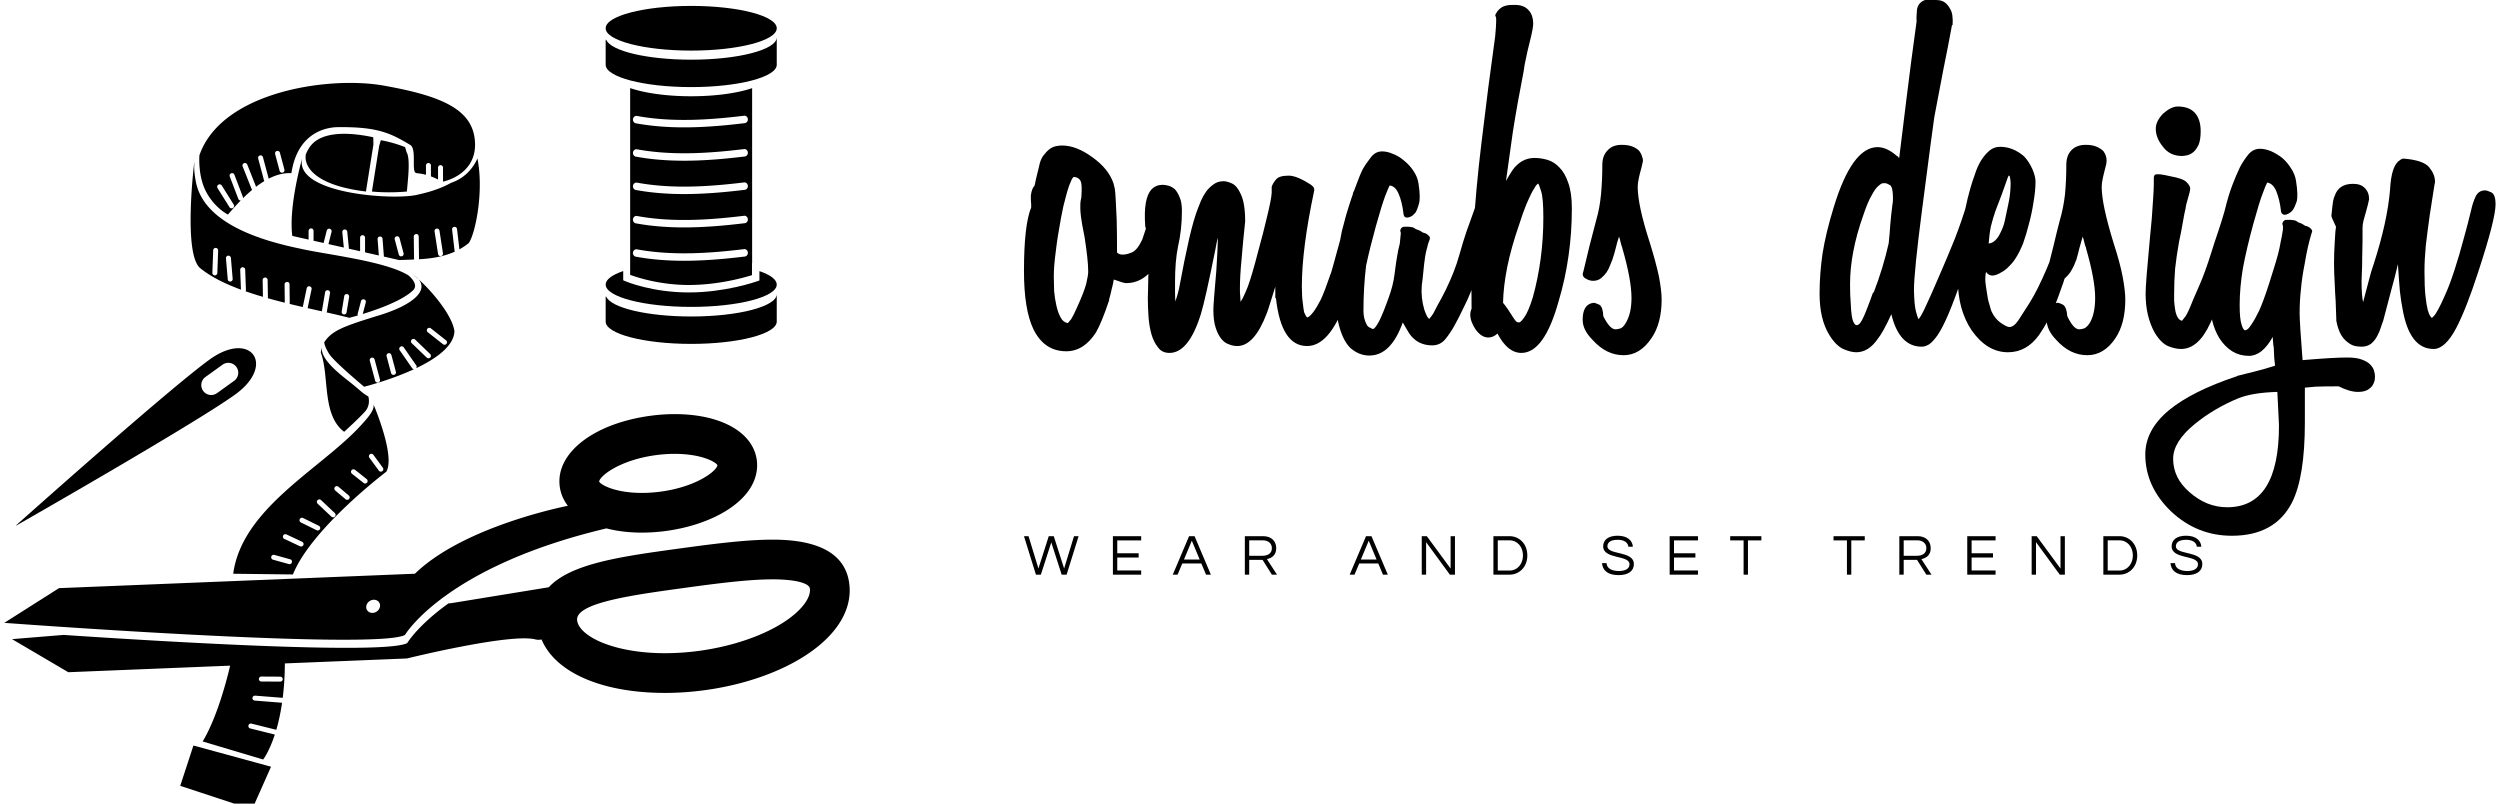 <svg data-v-423bf9ae="" xmlns="http://www.w3.org/2000/svg" viewBox="0 0 280 90" class="iconLeftSlogan"><!----><!----><!----><g data-v-423bf9ae="" id="c927019b-0ae8-4a2b-aa67-99a101ae0099" fill="black" transform="matrix(3.67,0,0,3.67,114.685,0.771)"><path d="M4.28 5.53L4.28 5.53L4.28 5.53Q4.62 5.53 4.62 5.87L4.62 5.87L4.62 5.87Q4.62 6.23 4.52 6.64L4.52 6.64L4.52 6.64Q4.42 7.06 4.21 7.52L4.21 7.52L4.21 7.52Q3.81 8.43 3.12 8.43L3.12 8.43L3.12 8.43Q3.08 8.43 3.01 8.41L3.01 8.41L3.01 8.41Q2.94 8.39 2.74 8.32L2.74 8.32L2.74 8.32Q2.72 8.46 2.68 8.60L2.68 8.60L2.68 8.60Q2.65 8.75 2.60 8.92L2.60 8.92L2.60 8.95L2.60 8.95Q2.48 9.31 2.38 9.55L2.38 9.55L2.38 9.55Q2.28 9.79 2.20 9.93L2.20 9.93L2.20 9.93Q1.83 10.51 1.29 10.51L1.29 10.51L1.29 10.51Q0.62 10.51 0.29 9.84L0.29 9.84L0.29 9.84Q0 9.24 0 8.06L0 8.06L0 8.06Q0 6.66 0.22 6.12L0.22 6.12L0.22 6.03L0.22 6.03Q0.21 5.95 0.21 5.89L0.21 5.89L0.21 5.89Q0.21 5.82 0.21 5.77L0.21 5.77L0.21 5.75L0.21 5.75Q0.24 5.54 0.32 5.46L0.32 5.46L0.32 5.46Q0.34 5.40 0.36 5.28L0.36 5.28L0.36 5.28Q0.39 5.15 0.46 4.87L0.46 4.87L0.46 4.87Q0.50 4.66 0.59 4.54L0.59 4.54L0.59 4.54Q0.69 4.41 0.78 4.34L0.78 4.34L0.78 4.34Q0.88 4.27 0.98 4.25L0.98 4.25L0.98 4.25Q1.08 4.23 1.16 4.23L1.16 4.23L1.16 4.23Q1.60 4.23 2.09 4.59L2.09 4.59L2.09 4.59Q2.58 4.94 2.73 5.38L2.73 5.38L2.73 5.38Q2.74 5.43 2.77 5.54L2.77 5.54L2.77 5.54Q2.79 5.66 2.80 5.89L2.80 5.89L2.80 5.89Q2.81 6.12 2.83 6.51L2.83 6.51L2.83 6.51Q2.84 6.90 2.84 7.50L2.84 7.50L2.84 7.50Q2.91 7.56 3.01 7.56L3.01 7.56L3.01 7.56Q3.14 7.56 3.30 7.49L3.30 7.49L3.30 7.49Q3.46 7.42 3.61 7.10L3.61 7.10L3.61 7.10Q3.64 7.01 3.72 6.77L3.72 6.77L3.72 6.77Q3.79 6.52 3.92 5.95L3.92 5.95L3.92 5.95Q4.00 5.53 4.28 5.53ZM1.62 9.17L1.62 9.17L1.62 9.17Q1.83 8.71 1.90 8.45L1.90 8.45L1.90 8.45Q1.96 8.19 1.96 8.08L1.96 8.08L1.96 8.08Q1.96 7.88 1.93 7.62L1.93 7.62L1.93 7.62Q1.90 7.35 1.85 7.03L1.85 7.03L1.85 7.03Q1.76 6.58 1.74 6.41L1.74 6.41L1.74 6.41Q1.72 6.24 1.72 6.17L1.72 6.17L1.72 6.17Q1.72 6.10 1.72 6.02L1.72 6.02L1.72 6.02Q1.72 5.94 1.75 5.82L1.75 5.82L1.75 5.82Q1.76 5.71 1.76 5.63L1.76 5.63L1.76 5.63Q1.76 5.56 1.76 5.52L1.76 5.52L1.76 5.52Q1.76 5.32 1.69 5.26L1.69 5.26L1.69 5.26Q1.62 5.19 1.51 5.19L1.51 5.19L1.51 5.19Q1.50 5.21 1.46 5.26L1.46 5.26L1.46 5.26Q1.43 5.32 1.38 5.45L1.38 5.45L1.38 5.45Q1.33 5.59 1.27 5.82L1.27 5.82L1.27 5.82Q1.20 6.06 1.13 6.44L1.13 6.44L1.13 6.44Q1.02 7.03 0.97 7.47L0.97 7.47L0.97 7.47Q0.91 7.91 0.91 8.23L0.91 8.23L0.91 8.23Q0.91 8.43 0.92 8.67L0.92 8.67L0.92 8.67Q0.94 8.90 0.99 9.12L0.99 9.12L0.99 9.12Q1.04 9.34 1.12 9.48L1.12 9.48L1.12 9.48Q1.20 9.63 1.34 9.65L1.34 9.65L1.34 9.65Q1.37 9.62 1.44 9.53L1.44 9.53L1.44 9.53Q1.50 9.44 1.62 9.17ZM10.39 5.43L10.39 5.43L10.39 5.43Q10.50 5.43 10.60 5.52L10.60 5.52L10.60 5.52Q10.70 5.60 10.70 5.81L10.70 5.81L10.70 5.81Q10.70 5.85 10.69 5.94L10.69 5.94L10.69 5.94Q10.68 6.02 10.65 6.17L10.65 6.17L10.65 6.17Q10.63 6.33 10.57 6.57L10.57 6.57L10.57 6.57Q10.51 6.80 10.42 7.15L10.42 7.15L10.42 7.15Q10.26 7.67 10.11 8.15L10.11 8.15L10.11 8.15Q9.95 8.62 9.79 9.06L9.79 9.06L9.79 9.06Q9.31 10.35 8.64 10.35L8.64 10.35L8.64 10.35Q7.85 10.35 7.69 8.89L7.69 8.89L7.69 8.89Q7.67 8.89 7.67 8.88L7.67 8.88L7.67 8.54L7.67 8.54Q7.57 8.85 7.51 9.05L7.51 9.05L7.51 9.05Q7.45 9.25 7.41 9.35L7.41 9.35L7.41 9.35Q7.03 10.35 6.51 10.35L6.51 10.35L6.51 10.35Q6.38 10.35 6.26 10.30L6.26 10.30L6.26 10.30Q6.13 10.26 6.03 10.14L6.03 10.14L6.03 10.14Q5.92 10.01 5.85 9.79L5.85 9.79L5.85 9.79Q5.78 9.58 5.78 9.24L5.78 9.24L5.78 9.24Q5.78 9.06 5.87 8.05L5.87 8.05L5.87 8.05Q5.89 7.77 5.90 7.52L5.90 7.52L5.90 7.52Q5.91 7.27 5.92 7.04L5.92 7.04L5.92 7.04Q5.88 7.17 5.84 7.41L5.84 7.41L5.84 7.41Q5.53 8.95 5.40 9.37L5.40 9.37L5.40 9.37Q5.03 10.56 4.44 10.56L4.44 10.56L4.44 10.56Q4.21 10.56 4.09 10.39L4.09 10.39L4.09 10.39Q3.96 10.23 3.89 9.99L3.89 9.99L3.89 9.99Q3.82 9.74 3.80 9.45L3.80 9.45L3.80 9.45Q3.78 9.16 3.78 8.88L3.78 8.88L3.78 8.88Q3.78 8.72 3.79 8.48L3.79 8.48L3.79 8.48Q3.79 8.23 3.81 7.88L3.81 7.88L3.81 7.88Q3.82 7.59 3.82 7.38L3.82 7.38L3.82 7.38Q3.82 7.18 3.82 7.04L3.82 7.04L3.71 6.73L3.71 6.73Q3.70 6.72 3.70 6.68L3.70 6.68L3.70 6.68Q3.64 5.85 3.89 5.57L3.89 5.57L3.89 5.57Q4.03 5.43 4.23 5.43L4.23 5.43L4.23 5.43Q4.31 5.43 4.42 5.46L4.42 5.46L4.42 5.46Q4.52 5.49 4.61 5.57L4.61 5.57L4.61 5.57Q4.69 5.66 4.75 5.81L4.75 5.81L4.75 5.81Q4.82 5.96 4.82 6.22L4.82 6.22L4.82 6.22Q4.82 6.80 4.70 7.32L4.70 7.32L4.70 7.32Q4.61 7.76 4.61 8.40L4.61 8.40L4.61 8.40Q4.61 8.55 4.61 8.70L4.61 8.70L4.61 8.70Q4.61 8.85 4.62 8.99L4.62 8.99L4.62 8.99Q4.65 8.89 4.68 8.80L4.68 8.80L4.68 8.80Q4.70 8.71 4.73 8.61L4.73 8.61L4.73 8.61Q4.90 7.69 5.04 7.08L5.04 7.08L5.04 7.08Q5.18 6.47 5.32 6.12L5.32 6.12L5.32 6.12Q5.35 6.05 5.40 5.92L5.40 5.92L5.40 5.92Q5.46 5.78 5.55 5.65L5.55 5.65L5.55 5.65Q5.64 5.52 5.78 5.42L5.78 5.42L5.78 5.42Q5.91 5.32 6.09 5.32L6.09 5.32L6.09 5.32Q6.20 5.32 6.35 5.39L6.35 5.39L6.35 5.39Q6.50 5.46 6.61 5.70L6.61 5.70L6.61 5.70Q6.75 5.98 6.75 6.54L6.75 6.54L6.75 6.55L6.75 6.55Q6.68 7.20 6.64 7.71L6.64 7.71L6.64 7.71Q6.59 8.22 6.59 8.60L6.59 8.60L6.59 8.60Q6.59 8.75 6.60 8.84L6.60 8.84L6.60 8.84Q6.61 8.93 6.61 9.00L6.61 9.00L6.61 9.00Q6.69 8.89 6.83 8.54L6.83 8.54L6.83 8.54Q6.96 8.19 7.15 7.45L7.15 7.45L7.15 7.45Q7.31 6.87 7.39 6.52L7.39 6.52L7.39 6.52Q7.48 6.16 7.52 5.95L7.52 5.95L7.52 5.95Q7.56 5.74 7.56 5.66L7.56 5.66L7.56 5.66Q7.56 5.59 7.56 5.56L7.56 5.56L7.56 5.49L7.56 5.49Q7.59 5.39 7.69 5.27L7.69 5.27L7.69 5.27Q7.78 5.15 8.08 5.15L8.08 5.15L8.08 5.15Q8.33 5.15 8.76 5.43L8.76 5.43L8.76 5.43Q8.89 5.52 8.85 5.64L8.85 5.64L8.85 5.64Q8.48 7.39 8.48 8.53L8.48 8.53L8.48 8.53Q8.48 8.85 8.51 9.04L8.51 9.04L8.51 9.04Q8.53 9.23 8.55 9.32L8.55 9.32L8.55 9.32Q8.60 9.44 8.64 9.48L8.64 9.48L8.64 9.48Q8.65 9.48 8.70 9.45L8.70 9.45L8.70 9.45Q8.75 9.42 8.84 9.30L8.84 9.30L8.84 9.30Q8.93 9.18 9.06 8.93L9.06 8.93L9.06 8.93Q9.18 8.67 9.34 8.20L9.34 8.20L9.34 8.19L9.34 8.19Q9.35 8.18 9.38 8.09L9.38 8.09L9.38 8.09Q9.41 7.99 9.47 7.77L9.47 7.77L9.47 7.77Q9.53 7.55 9.64 7.15L9.64 7.15L9.64 7.15Q9.74 6.76 9.91 6.15L9.91 6.15L9.91 6.15Q9.94 6.08 9.96 5.99L9.96 5.99L9.96 5.99Q9.98 5.91 10.01 5.82L10.01 5.82L10.04 5.70L10.04 5.68L10.04 5.68Q10.14 5.43 10.39 5.43ZM14.24 5.49L14.24 5.49L14.24 5.49Q14.31 5.50 14.30 5.56L14.30 5.56L14.30 5.56Q14.29 5.63 14.29 5.92L14.29 5.92L14.29 5.92Q14.29 6.20 14.18 6.78L14.18 6.78L14.18 6.78Q14.07 7.35 13.79 8.25L13.79 8.25L13.79 8.25Q13.64 8.74 13.45 9.11L13.45 9.11L13.45 9.11Q13.27 9.49 13.13 9.74L13.13 9.74L13.13 9.74Q13.02 9.94 12.86 10.14L12.86 10.14L12.86 10.14Q12.70 10.33 12.46 10.33L12.46 10.33L12.46 10.33Q12.01 10.33 11.76 9.97L11.76 9.97L11.76 9.97Q11.72 9.90 11.67 9.82L11.67 9.82L11.67 9.82Q11.62 9.74 11.56 9.63L11.56 9.63L11.56 9.63Q11.20 10.64 10.54 10.64L10.54 10.64L10.54 10.64Q10.22 10.64 9.95 10.40L9.95 10.40L9.95 10.40Q9.45 9.88 9.49 8.23L9.49 8.23L9.49 8.23Q9.51 7.97 9.56 7.61L9.56 7.61L9.56 7.61Q9.62 7.25 9.70 6.85L9.70 6.85L9.70 6.85Q9.76 6.62 9.83 6.36L9.83 6.36L9.83 6.36Q9.91 6.09 10.00 5.82L10.00 5.82L10.00 5.82Q10.09 5.56 10.18 5.33L10.18 5.33L10.18 5.33Q10.26 5.11 10.33 4.97L10.33 4.97L10.33 4.97Q10.43 4.79 10.58 4.60L10.58 4.60L10.58 4.60Q10.72 4.41 10.93 4.41L10.93 4.41L10.93 4.41Q11.09 4.41 11.27 4.49L11.27 4.49L11.27 4.49Q11.45 4.56 11.61 4.70L11.61 4.70L11.61 4.70Q11.77 4.83 11.89 5.01L11.89 5.01L11.89 5.01Q12.01 5.19 12.04 5.39L12.04 5.39L12.04 5.39Q12.11 5.84 12.05 6.02L12.05 6.02L12.05 6.02Q12.00 6.20 11.94 6.29L11.94 6.29L11.94 6.29Q11.91 6.31 11.87 6.36L11.87 6.36L11.87 6.36Q11.82 6.40 11.75 6.42L11.75 6.42L11.75 6.42Q11.69 6.44 11.64 6.42L11.64 6.42L11.64 6.42Q11.59 6.40 11.58 6.30L11.58 6.30L11.58 6.30Q11.54 5.96 11.44 5.72L11.44 5.72L11.44 5.72Q11.34 5.47 11.16 5.45L11.16 5.45L11.16 5.45Q11.12 5.52 11.02 5.78L11.02 5.78L11.02 5.78Q10.92 6.05 10.74 6.69L10.74 6.69L10.74 6.69Q10.56 7.34 10.44 7.90L10.44 7.90L10.44 7.90Q10.36 8.57 10.36 9.28L10.36 9.28L10.36 9.28Q10.36 9.51 10.46 9.70L10.46 9.70L10.46 9.70Q10.49 9.76 10.56 9.79L10.56 9.79L10.56 9.79Q10.63 9.83 10.65 9.83L10.65 9.83L10.65 9.83Q10.71 9.83 10.84 9.59L10.84 9.59L10.84 9.59Q10.96 9.35 11.12 8.90L11.12 8.90L11.12 8.90Q11.27 8.50 11.31 8.15L11.31 8.15L11.31 8.15Q11.35 7.80 11.42 7.43L11.42 7.43L11.42 7.43Q11.45 7.32 11.47 7.22L11.47 7.22L11.47 7.22Q11.48 7.13 11.49 7.01L11.49 7.01L11.49 7.01Q11.51 6.90 11.49 6.86L11.49 6.86L11.49 6.86Q11.47 6.82 11.51 6.76L11.51 6.76L11.51 6.76Q11.55 6.71 11.60 6.71L11.60 6.71L11.60 6.71Q11.65 6.71 11.68 6.71L11.68 6.71L11.68 6.71Q11.70 6.71 11.75 6.71L11.75 6.71L11.75 6.71Q11.79 6.72 11.82 6.72L11.82 6.72L11.82 6.72Q11.87 6.72 11.91 6.75L11.91 6.75L11.91 6.75Q11.96 6.79 12.01 6.80L12.01 6.80L12.01 6.80Q12.07 6.82 12.10 6.84L12.10 6.84L12.10 6.84Q12.14 6.86 12.18 6.89L12.18 6.89L12.18 6.89Q12.24 6.90 12.29 6.93L12.29 6.93L12.29 6.93Q12.33 6.96 12.37 7L12.37 7L12.37 7Q12.40 7.04 12.38 7.10L12.38 7.10L12.38 7.10Q12.33 7.22 12.30 7.36L12.30 7.36L12.30 7.36Q12.26 7.50 12.24 7.64L12.24 7.64L12.24 7.64Q12.21 7.84 12.19 8.06L12.19 8.06L12.19 8.06Q12.17 8.29 12.14 8.50L12.14 8.50L12.14 8.50Q12.11 8.88 12.22 9.25L12.22 9.25L12.22 9.25Q12.28 9.41 12.31 9.46L12.31 9.46L12.31 9.46Q12.35 9.51 12.36 9.52L12.36 9.52L12.36 9.52Q12.38 9.52 12.40 9.48L12.40 9.48L12.40 9.48Q12.43 9.45 12.49 9.36L12.49 9.36L12.49 9.36Q12.54 9.27 12.63 9.09L12.63 9.09L12.63 9.09Q12.73 8.92 12.87 8.64L12.87 8.64L12.87 8.64Q13.15 8.06 13.28 7.59L13.28 7.59L13.28 7.59Q13.41 7.13 13.50 6.87L13.50 6.87L13.85 5.89L13.85 5.89Q13.87 5.78 13.95 5.62L13.95 5.62L13.95 5.62Q14.03 5.46 14.24 5.49ZM15.58 4.61L15.58 4.61L15.58 4.61Q15.78 4.61 15.98 4.67L15.98 4.67L15.98 4.67Q16.18 4.73 16.34 4.90L16.34 4.90L16.34 4.90Q16.51 5.07 16.61 5.37L16.61 5.37L16.61 5.37Q16.72 5.67 16.72 6.15L16.72 6.15L16.72 6.15Q16.72 6.89 16.62 7.59L16.62 7.59L16.62 7.59Q16.52 8.30 16.32 8.97L16.32 8.97L16.32 8.97Q15.88 10.56 15.18 10.56L15.18 10.56L15.18 10.56Q14.76 10.56 14.45 9.97L14.45 9.97L14.45 9.97Q14.32 10.09 14.17 10.09L14.17 10.09L14.17 10.09Q13.96 10.09 13.78 9.84L13.78 9.84L13.78 9.84Q13.62 9.60 13.62 9.39L13.62 9.39L13.62 9.39Q13.62 9.30 13.66 9.21L13.66 9.21L13.66 9.21Q13.62 6.97 13.96 4.16L13.96 4.16L13.96 4.16Q14.07 3.26 14.17 2.46L14.17 2.46L14.17 2.46Q14.28 1.67 14.38 0.90L14.38 0.90L14.38 0.90Q14.41 0.57 14.41 0.46L14.41 0.46L14.41 0.46Q14.41 0.35 14.41 0.34L14.41 0.34L14.38 0.25L14.42 0.18L14.42 0.18Q14.46 0.10 14.57 0.02L14.57 0.02L14.57 0.02Q14.69-0.06 14.90-0.06L14.90-0.06L14.99-0.06L14.99-0.06Q15.25-0.06 15.39 0.09L15.39 0.09L15.39 0.09Q15.54 0.24 15.54 0.52L15.54 0.52L15.54 0.52Q15.54 0.57 15.52 0.69L15.52 0.69L15.52 0.69Q15.50 0.81 15.43 1.09L15.43 1.09L15.43 1.09Q15.36 1.36 15.32 1.57L15.32 1.57L15.32 1.57Q15.27 1.78 15.25 1.96L15.25 1.96L15.25 1.96Q15.05 2.98 14.92 3.81L14.92 3.81L14.92 3.81Q14.80 4.65 14.71 5.31L14.71 5.31L14.71 5.31Q14.80 5.15 14.91 4.98L14.91 4.98L14.91 4.98Q15.18 4.61 15.58 4.61ZM15.53 8.86L15.53 8.86L15.53 8.86Q15.85 7.70 15.85 6.43L15.85 6.43L15.85 6.43Q15.85 5.82 15.78 5.62L15.78 5.62L15.78 5.62Q15.72 5.42 15.69 5.39L15.69 5.39L15.69 5.39Q15.67 5.40 15.62 5.46L15.62 5.46L15.62 5.46Q15.58 5.52 15.50 5.66L15.50 5.66L15.50 5.66Q15.43 5.80 15.33 6.03L15.33 6.03L15.33 6.03Q15.23 6.27 15.11 6.65L15.11 6.65L15.11 6.65Q14.87 7.34 14.75 7.93L14.75 7.93L14.75 7.93Q14.63 8.53 14.62 9.03L14.62 9.03L14.62 9.03Q14.76 9.20 14.95 9.51L14.95 9.51L14.95 9.51Q15.01 9.60 15.05 9.62L15.05 9.62L15.05 9.62Q15.09 9.63 15.11 9.63L15.11 9.63L15.11 9.63Q15.16 9.63 15.27 9.47L15.27 9.47L15.27 9.47Q15.39 9.31 15.53 8.86ZM18.73 5.49L18.73 5.49L18.73 5.49Q18.73 5.77 18.82 6.19L18.82 6.19L18.82 6.19Q18.91 6.61 19.10 7.20L19.10 7.20L19.10 7.20Q19.29 7.81 19.38 8.24L19.38 8.24L19.38 8.24Q19.46 8.67 19.46 8.93L19.46 8.93L19.46 8.93Q19.46 9.66 19.15 10.11L19.15 10.11L19.15 10.11Q18.80 10.63 18.30 10.63L18.30 10.63L18.30 10.63Q17.77 10.63 17.35 10.16L17.35 10.16L17.35 10.16Q17.05 9.86 17.05 9.55L17.05 9.55L17.05 9.55Q17.05 9.11 17.33 9.04L17.33 9.04L17.33 9.04Q17.35 9.04 17.35 9.04L17.35 9.04L17.35 9.04Q17.36 9.03 17.37 9.03L17.37 9.03L17.37 9.03Q17.44 9.03 17.56 9.09L17.56 9.09L17.56 9.09Q17.67 9.16 17.68 9.44L17.68 9.44L17.68 9.44Q17.88 9.84 18.05 9.84L18.05 9.84L18.05 9.84Q18.12 9.84 18.21 9.81L18.21 9.81L18.21 9.81Q18.30 9.77 18.38 9.62L18.38 9.62L18.38 9.62Q18.54 9.34 18.54 8.88L18.54 8.88L18.54 8.88Q18.54 8.33 18.26 7.36L18.26 7.36L18.26 7.35L18.26 7.35Q18.23 7.28 18.21 7.19L18.21 7.19L18.21 7.19Q18.19 7.10 18.16 7.01L18.16 7.01L18.16 7.01Q18.10 7.18 18.06 7.36L18.06 7.36L18.06 7.36Q18.02 7.53 17.96 7.70L17.96 7.70L17.96 7.71L17.96 7.71Q17.93 7.77 17.89 7.88L17.89 7.88L17.89 7.88Q17.85 7.99 17.78 8.10L17.78 8.10L17.78 8.10Q17.71 8.20 17.61 8.28L17.61 8.28L17.61 8.28Q17.51 8.36 17.37 8.36L17.37 8.36L17.37 8.36Q17.26 8.36 17.16 8.30L17.16 8.30L17.16 8.30Q17.01 8.23 17.07 8.08L17.07 8.08L17.07 8.08Q17.16 7.69 17.26 7.29L17.26 7.29L17.26 7.29Q17.36 6.90 17.46 6.52L17.46 6.52L17.46 6.52Q17.57 6.15 17.61 5.72L17.61 5.72L17.61 5.72Q17.65 5.29 17.65 4.82L17.65 4.82L17.65 4.82Q17.65 4.54 17.81 4.38L17.81 4.38L17.81 4.38Q17.96 4.21 18.24 4.21L18.24 4.21L18.24 4.21Q18.45 4.21 18.59 4.27L18.59 4.27L18.59 4.27Q18.72 4.33 18.78 4.40L18.78 4.40L18.78 4.40Q18.84 4.48 18.86 4.56L18.86 4.56L18.86 4.56Q18.89 4.63 18.89 4.69L18.89 4.69L18.89 4.69Q18.89 4.72 18.87 4.79L18.87 4.79L18.87 4.79Q18.86 4.86 18.80 5.07L18.80 5.07L18.80 5.07Q18.73 5.35 18.73 5.49ZM29.19 5.49L29.19 5.49L29.19 5.49Q29.25 5.49 29.24 5.56L29.24 5.56L29.24 5.56Q29.23 5.63 29.23 5.92L29.23 5.92L29.23 5.92Q29.23 6.44 28.63 8.26L28.63 8.26L28.63 8.26Q28.39 8.96 28.21 9.38L28.21 9.38L28.21 9.38Q28.03 9.80 27.88 10.02L27.88 10.02L27.88 10.02Q27.73 10.23 27.62 10.30L27.62 10.30L27.62 10.30Q27.50 10.37 27.40 10.37L27.40 10.37L27.40 10.37Q26.71 10.37 26.47 9.38L26.47 9.38L26.47 9.38Q26.22 9.93 26.05 10.14L26.05 10.14L26.05 10.14Q25.77 10.54 25.40 10.54L25.40 10.54L25.40 10.54Q25.23 10.54 25.00 10.44L25.00 10.44L25.00 10.44Q24.77 10.33 24.57 10.00L24.57 10.00L24.57 10.00Q24.28 9.52 24.28 8.76L24.28 8.76L24.28 8.76Q24.28 8.15 24.37 7.53L24.37 7.53L24.37 7.53Q24.47 6.90 24.71 6.12L24.71 6.12L24.71 6.12Q25.27 4.28 26.05 4.28L26.05 4.28L26.05 4.28Q26.33 4.28 26.64 4.55L26.64 4.55L26.64 4.55Q26.67 4.56 26.68 4.58L26.68 4.58L26.68 4.58Q26.68 4.59 26.71 4.61L26.71 4.61L26.71 4.61Q26.80 3.89 26.93 2.82L26.93 2.82L26.93 2.82Q27.06 1.75 27.24 0.45L27.24 0.45L27.24 0.45Q27.23 0.34 27.25 0.11L27.25 0.11L27.25 0.11Q27.27-0.11 27.47-0.20L27.47-0.20L27.51-0.21L27.83-0.21L27.83-0.21Q28.01-0.21 28.11-0.13L28.11-0.13L28.11-0.13Q28.20-0.06 28.27 0.07L28.27 0.07L28.27 0.07Q28.36 0.22 28.34 0.55L28.34 0.55L28.32 0.56L28.32 0.56Q28.20 1.22 28.06 1.90L28.06 1.90L28.06 1.90Q27.93 2.58 27.78 3.37L27.78 3.37L27.78 3.37Q27.76 3.49 27.67 4.18L27.67 4.18L27.67 4.18Q27.58 4.87 27.41 6.17L27.41 6.17L27.41 6.17Q27.16 8.09 27.16 8.65L27.16 8.65L27.16 8.65Q27.17 9.10 27.22 9.29L27.22 9.29L27.22 9.29Q27.27 9.48 27.30 9.53L27.30 9.53L27.30 9.53Q27.37 9.46 27.50 9.18L27.50 9.18L27.50 9.18Q27.64 8.89 27.94 8.19L27.94 8.19L27.94 8.19Q28.18 7.64 28.41 7.07L28.41 7.07L28.41 7.07Q28.63 6.50 28.78 5.99L28.78 5.99L28.78 5.99Q28.80 5.94 28.83 5.85L28.83 5.85L28.83 5.85Q28.85 5.77 28.90 5.68L28.90 5.68L28.90 5.68Q28.94 5.60 29.01 5.54L29.01 5.54L29.01 5.54Q29.08 5.49 29.19 5.49ZM26.46 6.41L26.46 6.40L26.46 6.40Q26.49 6.16 26.50 6.06L26.50 6.06L26.50 6.06Q26.52 5.96 26.52 5.85L26.52 5.85L26.52 5.85Q26.52 5.50 26.43 5.44L26.43 5.44L26.43 5.44Q26.33 5.38 26.28 5.38L26.28 5.38L26.28 5.38Q26.26 5.38 26.22 5.38L26.22 5.38L26.22 5.38Q26.17 5.38 26.08 5.46L26.08 5.46L26.08 5.46Q25.98 5.54 25.87 5.75L25.87 5.75L25.87 5.75Q25.75 5.95 25.61 6.37L25.61 6.37L25.61 6.37Q25.21 7.50 25.21 8.46L25.21 8.46L25.21 8.46Q25.21 8.81 25.23 9.04L25.23 9.04L25.23 9.04Q25.24 9.27 25.26 9.41L25.26 9.41L25.26 9.41Q25.28 9.55 25.31 9.61L25.31 9.61L25.31 9.61Q25.34 9.67 25.37 9.70L25.37 9.70L25.37 9.70Q25.47 9.76 25.58 9.55L25.58 9.55L25.58 9.55Q25.69 9.34 25.91 8.72L25.91 8.72L25.93 8.72L25.93 8.72Q26.22 7.97 26.39 7.21L26.39 7.21L26.39 7.21Q26.40 7.08 26.42 6.89L26.42 6.89L26.42 6.89Q26.43 6.69 26.46 6.41L26.46 6.41ZM32.23 5.49L32.23 5.49L32.23 5.49Q32.41 5.49 32.40 5.59L32.40 5.59L32.40 5.59Q32.38 5.70 32.38 5.87L32.38 5.87L32.38 5.87Q32.38 5.89 32.38 5.96L32.38 5.96L32.38 5.96Q32.37 6.02 32.34 6.13L32.34 6.13L32.34 6.13Q32.31 6.24 32.27 6.44L32.27 6.44L32.27 6.44Q32.23 6.64 32.14 6.93L32.14 6.93L32.14 6.93Q31.88 8.01 31.57 8.83L31.57 8.83L31.57 8.83Q31.42 9.24 31.27 9.53L31.27 9.53L31.27 9.53Q31.12 9.81 30.98 10.01L30.98 10.01L30.98 10.01Q30.60 10.54 30.03 10.54L30.03 10.54L30.03 10.54Q29.39 10.54 28.92 9.87L28.92 9.87L28.92 9.87Q28.50 9.24 28.50 8.34L28.50 8.34L28.50 8.34Q28.50 7.62 28.61 6.87L28.61 6.87L28.61 6.87Q28.71 6.13 28.88 5.54L28.88 5.54L28.88 5.54Q28.94 5.33 29.02 5.11L29.02 5.11L29.02 5.11Q29.09 4.89 29.20 4.70L29.20 4.70L29.20 4.70Q29.32 4.51 29.46 4.39L29.46 4.39L29.46 4.39Q29.60 4.27 29.79 4.27L29.79 4.27L29.79 4.27Q30.18 4.27 30.52 4.56L30.52 4.56L30.52 4.56Q30.67 4.72 30.77 4.94L30.77 4.94L30.77 4.94Q30.87 5.17 30.87 5.33L30.87 5.33L30.87 5.33Q30.87 5.61 30.81 5.95L30.81 5.95L30.81 5.95Q30.76 6.29 30.67 6.62L30.67 6.62L30.67 6.62Q30.59 6.94 30.49 7.22L30.49 7.22L30.49 7.22Q30.38 7.49 30.27 7.66L30.27 7.66L30.27 7.66Q30.20 7.78 30.07 7.91L30.07 7.91L30.07 7.91Q29.95 8.04 29.81 8.11L29.81 8.11L29.81 8.11Q29.68 8.19 29.56 8.20L29.56 8.20L29.56 8.20Q29.44 8.20 29.36 8.09L29.36 8.09L29.36 8.09Q29.33 8.20 29.34 8.39L29.34 8.39L29.34 8.39Q29.36 8.57 29.39 8.74L29.39 8.74L29.39 8.74Q29.41 8.92 29.46 9.07L29.46 9.07L29.46 9.07Q29.50 9.23 29.53 9.30L29.53 9.30L29.53 9.30Q29.64 9.53 29.82 9.65L29.82 9.65L29.82 9.65Q30.00 9.77 30.07 9.77L30.07 9.77L30.07 9.77Q30.21 9.77 30.35 9.56L30.35 9.56L30.35 9.56Q30.48 9.35 30.69 9.03L30.69 9.03L30.69 9.03Q30.93 8.65 31.22 7.97L31.22 7.97L31.22 7.97Q31.51 7.28 31.75 6.50L31.75 6.50L31.75 6.50Q31.79 6.34 31.83 6.20L31.83 6.20L31.83 6.20Q31.86 6.05 31.91 5.89L31.91 5.89L31.91 5.89Q31.98 5.49 32.23 5.49ZM30.03 5.19L30.03 5.19L30.03 5.19Q29.92 5.50 29.83 5.75L29.83 5.75L29.83 5.75Q29.74 5.99 29.65 6.22L29.65 6.22L29.65 6.22Q29.57 6.45 29.51 6.69L29.51 6.69L29.51 6.69Q29.46 6.93 29.44 7.22L29.44 7.22L29.44 7.22Q29.62 7.21 29.76 6.97L29.76 6.97L29.76 6.97Q29.89 6.73 29.93 6.54L29.93 6.54L29.93 6.54Q29.99 6.26 30.05 5.97L30.05 5.97L30.05 5.97Q30.11 5.68 30.11 5.38L30.11 5.38L30.11 5.38Q30.11 5.31 30.09 5.20L30.09 5.20L30.09 5.20Q30.07 5.10 30.03 5.19ZM32.89 5.49L32.89 5.49L32.89 5.49Q32.89 5.77 32.98 6.19L32.98 6.19L32.98 6.19Q33.07 6.61 33.25 7.20L33.25 7.20L33.25 7.20Q33.45 7.81 33.53 8.24L33.53 8.24L33.53 8.24Q33.61 8.67 33.61 8.93L33.61 8.93L33.61 8.93Q33.61 9.66 33.31 10.11L33.31 10.11L33.31 10.11Q32.96 10.63 32.45 10.63L32.45 10.63L32.45 10.63Q31.92 10.63 31.50 10.16L31.50 10.16L31.50 10.16Q31.21 9.86 31.21 9.55L31.21 9.55L31.21 9.55Q31.21 9.11 31.49 9.04L31.49 9.04L31.49 9.04Q31.50 9.04 31.51 9.04L31.51 9.04L31.51 9.04Q31.51 9.03 31.53 9.03L31.53 9.03L31.53 9.03Q31.60 9.03 31.71 9.09L31.71 9.09L31.71 9.09Q31.82 9.16 31.84 9.44L31.84 9.44L31.84 9.44Q32.03 9.84 32.20 9.84L32.20 9.84L32.20 9.84Q32.27 9.84 32.36 9.81L32.36 9.81L32.36 9.81Q32.45 9.77 32.54 9.62L32.54 9.62L32.54 9.62Q32.69 9.34 32.69 8.88L32.69 8.88L32.69 8.88Q32.69 8.33 32.41 7.36L32.41 7.36L32.41 7.35L32.41 7.35Q32.38 7.28 32.36 7.19L32.36 7.19L32.36 7.19Q32.34 7.10 32.31 7.01L32.31 7.01L32.31 7.01Q32.26 7.18 32.21 7.36L32.21 7.36L32.21 7.36Q32.17 7.53 32.12 7.70L32.12 7.70L32.12 7.71L32.12 7.71Q32.09 7.77 32.05 7.88L32.05 7.88L32.05 7.88Q32.00 7.99 31.93 8.10L31.93 8.10L31.93 8.10Q31.86 8.20 31.77 8.28L31.77 8.28L31.77 8.28Q31.67 8.36 31.53 8.36L31.53 8.36L31.53 8.36Q31.42 8.36 31.32 8.30L31.32 8.30L31.32 8.30Q31.16 8.23 31.22 8.08L31.22 8.08L31.22 8.08Q31.32 7.69 31.42 7.29L31.42 7.29L31.42 7.29Q31.51 6.90 31.61 6.52L31.61 6.52L31.61 6.52Q31.72 6.15 31.77 5.72L31.77 5.72L31.77 5.72Q31.81 5.29 31.81 4.82L31.81 4.82L31.81 4.82Q31.81 4.54 31.96 4.38L31.96 4.38L31.96 4.38Q32.12 4.21 32.40 4.21L32.40 4.21L32.40 4.21Q32.61 4.21 32.74 4.27L32.74 4.27L32.74 4.27Q32.87 4.33 32.94 4.40L32.94 4.40L32.94 4.40Q33.00 4.48 33.02 4.56L33.02 4.56L33.02 4.56Q33.04 4.63 33.04 4.69L33.04 4.69L33.04 4.69Q33.04 4.72 33.03 4.79L33.03 4.79L33.03 4.79Q33.01 4.86 32.96 5.07L32.96 5.07L32.96 5.07Q32.89 5.35 32.89 5.49ZM36.20 9.66L36.20 9.66L36.20 9.66Q35.84 10.44 35.31 10.44L35.31 10.44L35.31 10.44Q35.13 10.44 34.91 10.35L34.91 10.35L34.91 10.35Q34.69 10.25 34.50 9.93L34.50 9.93L34.50 9.93Q34.37 9.69 34.30 9.40L34.30 9.40L34.30 9.40Q34.23 9.11 34.23 8.75L34.23 8.75L34.23 8.75Q34.23 8.44 34.36 7.07L34.36 7.07L34.36 7.07Q34.43 6.40 34.45 5.99L34.45 5.99L34.45 5.99Q34.48 5.57 34.48 5.43L34.48 5.43L34.48 5.43Q34.48 5.29 34.48 5.22L34.48 5.22L34.48 5.22Q34.48 5.15 34.52 5.12L34.52 5.12L34.52 5.12Q34.57 5.10 34.67 5.11L34.67 5.11L34.67 5.11Q34.78 5.12 34.99 5.17L34.99 5.17L34.99 5.17Q35.38 5.24 35.48 5.35L35.48 5.35L35.48 5.35Q35.59 5.46 35.59 5.54L35.59 5.54L35.59 5.54Q35.59 5.59 35.57 5.67L35.57 5.67L35.57 5.67Q35.55 5.75 35.52 5.85L35.52 5.85L35.52 5.85Q35.49 5.95 35.47 6.03L35.47 6.03L35.47 6.03Q35.45 6.12 35.45 6.15L35.45 6.15L35.45 6.15Q35.42 6.26 35.37 6.55L35.37 6.55L35.37 6.55Q35.32 6.85 35.25 7.17L35.25 7.17L35.25 7.17Q35.17 7.62 35.13 7.99L35.13 7.99L35.13 7.99Q35.10 8.36 35.10 8.78L35.10 8.78L35.10 8.78Q35.10 8.85 35.10 8.97L35.10 8.97L35.10 8.97Q35.11 9.10 35.13 9.23L35.13 9.23L35.13 9.23Q35.15 9.37 35.20 9.46L35.20 9.46L35.20 9.46Q35.25 9.56 35.34 9.58L35.34 9.58L35.34 9.58Q35.36 9.56 35.45 9.44L35.45 9.44L35.45 9.44Q35.53 9.32 35.67 8.96L35.67 8.96L35.67 8.96Q35.70 8.88 35.87 8.50L35.87 8.50L35.87 8.50Q36.04 8.12 36.25 7.45L36.25 7.45L36.25 7.45Q36.32 7.22 36.43 6.90L36.43 6.90L36.43 6.90Q36.54 6.58 36.67 6.13L36.67 6.13L36.67 6.13Q36.68 6.08 36.71 5.99L36.71 5.99L36.71 5.99Q36.74 5.89 36.78 5.81L36.78 5.81L36.78 5.81Q36.82 5.73 36.89 5.67L36.89 5.67L36.89 5.67Q36.96 5.61 37.07 5.61L37.07 5.61L37.07 5.61Q37.11 5.61 37.18 5.68L37.18 5.68L37.18 5.68Q37.24 5.74 37.24 6.03L37.24 6.03L37.24 6.03Q37.24 6.10 37.23 6.22L37.23 6.22L37.23 6.22Q37.21 6.34 37.16 6.59L37.16 6.59L37.16 6.59Q37.10 6.83 36.99 7.21L36.99 7.21L36.99 7.21Q36.89 7.59 36.71 8.18L36.71 8.18L36.71 8.18Q36.51 8.81 36.39 9.16L36.39 9.16L36.39 9.16Q36.27 9.52 36.20 9.66ZM35.34 4.55L35.34 4.55L35.34 4.55Q34.97 4.55 34.76 4.27L34.76 4.27L34.76 4.27Q34.54 4.00 34.54 3.72L34.54 3.72L34.54 3.72Q34.54 3.49 34.76 3.26L34.76 3.26L34.76 3.26Q35.01 3.04 35.21 3.04L35.21 3.04L35.21 3.04Q35.55 3.04 35.73 3.23L35.73 3.23L35.73 3.23Q35.91 3.43 35.91 3.79L35.91 3.79L35.91 3.79Q35.91 4.05 35.85 4.20L35.85 4.20L35.85 4.20Q35.78 4.35 35.69 4.43L35.69 4.43L35.69 4.43Q35.59 4.51 35.49 4.53L35.49 4.53L35.49 4.53Q35.39 4.55 35.34 4.55ZM40.38 10.70L40.38 10.70L40.38 10.70Q40.66 10.70 40.82 10.76L40.82 10.76L40.82 10.76Q40.99 10.82 41.08 10.91L41.08 10.91L41.08 10.91Q41.17 11.00 41.20 11.10L41.20 11.10L41.20 11.10Q41.23 11.20 41.23 11.28L41.23 11.28L41.23 11.28Q41.23 11.33 41.22 11.40L41.22 11.40L41.22 11.40Q41.20 11.48 41.15 11.56L41.15 11.56L41.15 11.56Q41.10 11.63 41.00 11.69L41.00 11.69L41.00 11.69Q40.89 11.75 40.71 11.75L40.71 11.75L40.71 11.75Q40.46 11.75 40.12 11.58L40.12 11.58L40.12 11.58Q39.65 11.58 39.42 11.59L39.42 11.59L39.42 11.59Q39.19 11.61 39.09 11.62L39.09 11.62L39.09 12.68L39.09 12.68Q39.09 14.34 38.70 15.12L38.70 15.12L38.70 15.12Q38.18 16.14 36.86 16.14L36.86 16.14L36.86 16.14Q35.80 16.14 35.01 15.40L35.01 15.40L35.01 15.40Q34.22 14.64 34.22 13.66L34.22 13.66L34.22 13.66Q34.22 12.91 34.94 12.31L34.94 12.31L34.94 12.31Q35.64 11.73 37.02 11.27L37.02 11.27L37.03 11.26L37.03 11.26Q37.27 11.20 37.55 11.13L37.55 11.13L37.55 11.13Q37.84 11.06 38.18 10.95L38.18 10.95L38.18 10.95Q38.15 10.75 38.14 10.39L38.14 10.39L38.14 10.39Q38.12 10.30 38.12 10.22L38.12 10.22L38.12 10.22Q38.11 10.14 38.11 10.07L38.11 10.07L38.11 10.07Q37.79 10.65 37.38 10.65L37.38 10.65L37.38 10.65Q36.83 10.65 36.48 10.11L36.48 10.11L36.48 10.11Q36.18 9.62 36.18 8.83L36.18 8.83L36.18 8.83Q36.18 8.30 36.30 7.67L36.30 7.67L36.30 7.67Q36.41 7.03 36.65 6.19L36.65 6.19L36.65 6.19Q36.76 5.74 36.88 5.43L36.88 5.43L36.88 5.43Q37.00 5.12 37.11 4.89L37.11 4.89L37.11 4.89Q37.21 4.70 37.36 4.51L37.36 4.51L37.36 4.51Q37.51 4.33 37.72 4.33L37.72 4.33L37.72 4.33Q37.87 4.33 38.05 4.40L38.05 4.40L38.05 4.40Q38.23 4.48 38.40 4.61L38.40 4.61L38.40 4.61Q38.56 4.75 38.67 4.93L38.67 4.93L38.67 4.93Q38.79 5.11 38.82 5.31L38.82 5.31L38.82 5.31Q38.89 5.75 38.84 5.94L38.84 5.94L38.84 5.94Q38.78 6.12 38.72 6.20L38.72 6.20L38.72 6.20Q38.70 6.23 38.65 6.27L38.65 6.27L38.65 6.27Q38.60 6.31 38.54 6.33L38.54 6.33L38.54 6.33Q38.47 6.36 38.42 6.33L38.42 6.33L38.42 6.33Q38.37 6.31 38.36 6.22L38.36 6.22L38.36 6.22Q38.32 5.88 38.22 5.63L38.22 5.63L38.22 5.63Q38.12 5.39 37.94 5.36L37.94 5.36L37.94 5.36Q37.90 5.43 37.80 5.70L37.80 5.70L37.80 5.70Q37.70 5.96 37.52 6.61L37.52 6.61L37.52 6.61Q37.31 7.38 37.20 7.97L37.20 7.97L37.20 7.97Q37.10 8.57 37.10 9.10L37.10 9.10L37.10 9.10Q37.10 9.53 37.16 9.70L37.16 9.70L37.16 9.70Q37.21 9.87 37.27 9.87L37.27 9.87L37.27 9.87Q37.27 9.87 37.32 9.85L37.32 9.85L37.32 9.85Q37.37 9.83 37.46 9.69L37.46 9.69L37.46 9.69Q37.56 9.55 37.70 9.26L37.70 9.26L37.70 9.26Q37.83 8.97 38.00 8.44L38.00 8.44L38.00 8.44Q38.08 8.18 38.15 7.96L38.15 7.96L38.15 7.96Q38.22 7.74 38.27 7.55L38.27 7.55L38.27 7.55Q38.32 7.36 38.35 7.18L38.35 7.18L38.35 7.18Q38.39 7 38.42 6.80L38.42 6.80L38.42 6.80Q38.43 6.69 38.41 6.65L38.41 6.65L38.41 6.65Q38.39 6.61 38.43 6.55L38.43 6.55L38.43 6.55Q38.47 6.50 38.52 6.50L38.52 6.50L38.52 6.50Q38.57 6.50 38.60 6.50L38.60 6.50L38.60 6.50Q38.63 6.50 38.67 6.50L38.67 6.50L38.67 6.50Q38.71 6.51 38.74 6.51L38.74 6.51L38.74 6.51Q38.79 6.51 38.84 6.54L38.84 6.54L38.84 6.54Q38.88 6.58 38.93 6.59L38.93 6.59L38.93 6.59Q38.99 6.61 39.02 6.63L39.02 6.63L39.02 6.63Q39.06 6.65 39.10 6.68L39.10 6.68L39.10 6.68Q39.16 6.69 39.21 6.72L39.21 6.72L39.21 6.72Q39.26 6.75 39.29 6.79L39.29 6.79L39.29 6.79Q39.33 6.83 39.30 6.89L39.30 6.89L39.30 6.89Q39.17 7.31 39.09 7.81L39.09 7.81L39.09 7.81Q39.00 8.26 38.97 8.62L38.97 8.62L38.97 8.62Q38.93 8.97 38.93 9.34L38.93 9.34L38.93 9.34Q38.93 9.63 39.02 10.78L39.02 10.78L39.02 10.78Q39.96 10.70 40.38 10.70ZM36.72 15.27L36.72 15.27L36.72 15.27Q38.30 15.27 38.30 12.78L38.30 12.78L38.30 12.78Q38.30 12.75 38.29 12.56L38.29 12.56L38.29 12.56Q38.28 12.36 38.25 11.75L38.25 11.75L38.25 11.75Q37.51 11.77 37.07 11.94L37.07 11.94L37.07 11.94Q36.32 12.25 35.73 12.73L35.73 12.73L35.73 12.73Q35.07 13.27 35.07 13.79L35.07 13.79L35.07 13.79Q35.07 14.38 35.57 14.81L35.57 14.81L35.57 14.81Q36.09 15.27 36.72 15.27ZM44.59 5.60L44.59 5.60L44.59 5.60Q44.65 5.60 44.78 5.66L44.78 5.66L44.78 5.66Q44.91 5.73 44.91 6.02L44.91 6.02L44.91 6.02Q44.91 6.48 44.37 8.12L44.37 8.12L44.37 8.12Q44.02 9.20 43.71 9.80L43.71 9.80L43.71 9.80Q43.37 10.44 43.02 10.44L43.02 10.44L43.02 10.44Q42.28 10.44 42.07 9.21L42.07 9.21L42.07 9.21Q42.03 9.02 41.99 8.68L41.99 8.68L41.99 8.68Q41.96 8.34 41.93 7.85L41.93 7.85L41.93 7.85Q41.85 8.20 41.73 8.63L41.73 8.63L41.73 8.63Q41.62 9.06 41.48 9.58L41.48 9.58L41.48 9.58Q41.45 9.65 41.41 9.78L41.41 9.78L41.41 9.78Q41.37 9.91 41.30 10.04L41.30 10.04L41.30 10.04Q41.23 10.18 41.11 10.28L41.11 10.28L41.11 10.28Q40.99 10.37 40.82 10.37L40.82 10.37L40.82 10.37Q40.74 10.37 40.62 10.35L40.62 10.35L40.62 10.35Q40.50 10.32 40.39 10.23L40.39 10.23L40.39 10.23Q40.28 10.15 40.19 10.00L40.19 10.00L40.19 10.00Q40.10 9.84 40.05 9.58L40.05 9.58L40.05 9.56L40.05 9.56Q40.04 9.28 40.03 8.99L40.03 8.99L40.03 8.99Q40.01 8.71 40.00 8.43L40.00 8.43L40.00 8.43Q39.96 7.81 40.00 7.21L40.00 7.21L40.00 7.21Q40.01 6.99 40.02 6.87L40.02 6.87L40.02 6.87Q40.03 6.76 40.04 6.71L40.04 6.71L39.93 6.47L39.93 6.47Q39.90 6.41 39.90 6.37L39.90 6.37L39.90 6.37Q39.93 6.06 39.95 5.94L39.95 5.94L39.95 5.94Q39.97 5.82 40.00 5.77L40.00 5.77L40.00 5.77Q40.12 5.40 40.56 5.40L40.56 5.40L40.56 5.40Q40.80 5.40 40.92 5.53L40.92 5.53L40.92 5.53Q41.05 5.66 41.05 5.87L41.05 5.87L41.05 5.87Q41.05 5.89 41.03 5.96L41.03 5.96L41.03 5.96Q41.02 6.02 40.95 6.27L40.95 6.27L40.95 6.27Q40.91 6.41 40.88 6.52L40.88 6.52L40.88 6.52Q40.85 6.64 40.85 6.75L40.85 6.75L40.85 6.75Q40.85 6.90 40.85 7.13L40.85 7.13L40.85 7.13Q40.85 7.35 40.84 7.63L40.84 7.63L40.84 7.63Q40.84 7.91 40.83 8.09L40.83 8.09L40.83 8.09Q40.82 8.27 40.82 8.36L40.82 8.36L40.82 8.36Q40.82 8.83 40.87 9.02L40.87 9.02L40.87 9.00L40.87 9.00Q40.98 8.60 41.05 8.32L41.05 8.32L41.05 8.32Q41.12 8.04 41.19 7.85L41.19 7.85L41.19 7.85Q41.61 6.55 41.69 5.57L41.69 5.57L41.69 5.57Q41.73 4.83 41.99 4.68L41.99 4.68L41.99 4.68Q42.04 4.63 42.11 4.63L42.11 4.63L42.11 4.63Q42.70 4.68 42.88 4.89L42.88 4.89L42.88 4.89Q43.06 5.11 43.06 5.32L43.06 5.32L43.06 5.36L43.06 5.36Q43.05 5.39 43.02 5.59L43.02 5.59L43.02 5.59Q42.99 5.78 42.90 6.36L42.90 6.36L42.90 6.36Q42.83 6.86 42.78 7.29L42.78 7.29L42.78 7.29Q42.74 7.71 42.74 8.08L42.74 8.08L42.74 8.08Q42.74 8.54 42.77 8.82L42.77 8.82L42.77 8.82Q42.80 9.10 42.84 9.25L42.84 9.25L42.84 9.25Q42.88 9.39 42.92 9.44L42.92 9.44L42.92 9.44Q42.95 9.49 42.97 9.49L42.97 9.49L42.97 9.49Q42.98 9.48 43.03 9.43L43.03 9.43L43.03 9.43Q43.08 9.38 43.16 9.23L43.16 9.23L43.16 9.23Q43.25 9.07 43.37 8.79L43.37 8.79L43.37 8.79Q43.50 8.51 43.65 8.05L43.65 8.05L43.65 8.05Q43.81 7.56 43.93 7.10L43.93 7.10L43.93 7.10Q44.06 6.64 44.16 6.22L44.16 6.22L44.16 6.22Q44.21 5.98 44.30 5.79L44.30 5.79L44.30 5.79Q44.39 5.60 44.59 5.60Z"></path></g><!----><g data-v-423bf9ae="" id="6bed885e-fd1b-4aaf-8f87-1605c51b667f" transform="matrix(1.112,0,0,1.112,-9.331,-12.306)" stroke="none" fill="black"><path d="M49.178 75.021s4.028-6.877 20.29-10.734c1.058.273 2.256.424 3.572.424a18.2 18.2 0 0 0 2.436-.167c2.412-.325 4.648-1.103 6.296-2.188 2.806-1.848 2.986-3.896 2.843-4.952-.379-2.812-3.625-4.628-8.27-4.628-.798 0-1.617.056-2.435.167-5.749.776-9.593 3.778-9.14 7.14.096.71.376 1.356.814 1.926-1.421.29-10.77 2.337-15.403 6.843l-35.848 1.452L8.824 73.8s37.393 2.791 40.354 1.221zm25.268-18.113c.642-.086 1.281-.13 1.9-.13 2.724 0 4.167.835 4.305 1.144-.07.575-2.098 2.173-5.709 2.66-.642.086-1.281.13-1.9.13-2.725 0-4.168-.835-4.305-1.143.069-.575 2.097-2.174 5.709-2.661zm-28.814 14.69c.337-.213.762-.146.951.15.188.297.068.711-.269.925-.335.213-.761.146-.949-.151-.189-.297-.068-.711.267-.924z"></path><path d="M93.922 69.793c-.399-2.902-2.991-4.374-7.702-4.374-2.701 0-5.982.422-9.682.932-5.617.774-10.675 1.482-12.874 3.863l-9.833 1.604-.271.022c-3.119 2.237-4.153 3.996-4.153 3.996-2.232 1.184-24.026-.111-34.623-.821l-5.181.424 5.669 3.332 16.298-.661c-.288 1.24-1.272 5.152-2.765 7.635l6.093 1.817s.601-.766 1.172-2.511l-2.479-.619a.25.25 0 0 1 .121-.485l2.496.623c.005.001.007.007.012.009.22-.75.424-1.661.581-2.732l-2.754-.217a.249.249 0 0 1-.229-.269.259.259 0 0 1 .269-.229l2.77.218c.004 0 .006.005.011.005.127-1.015.207-2.169.215-3.469l12.297-.499s10.404-2.572 12.94-1.92c.222.057.424.046.617.007 1.385 3.311 6.049 5.382 12.431 5.382 1.329 0 2.695-.095 4.061-.283 3.953-.545 7.596-1.823 10.257-3.597 3.086-2.059 4.591-4.61 4.236-7.183zm-57.305 9.926h-.001l-1.901-.011a.25.25 0 0 1 .001-.5h.001l1.901.011a.25.25 0 0 1-.001.5zm50.849-6.071c-2.137 1.425-5.266 2.505-8.584 2.962a25.901 25.901 0 0 1-3.515.246c-5.185 0-8.628-1.707-8.846-3.288-.244-1.766 5.498-2.557 10.564-3.255 3.551-.49 6.689-.895 9.136-.895 2.194 0 3.662.361 3.739.92.128.931-.828 2.199-2.494 3.31zM40.7 46.567c.888 2.351.081 6.27 2.353 7.991 0 0 1.531-1.391 2.116-2.057s.323-1.499.323-1.499c-.668-.376-.775-.604-2.108-1.646-1.883-1.472-2.749-2.533-2.562-3.431l-.122.642zM32.072 50.807c4.143-2.982 1.594-6.523-2.549-3.542C25.38 50.247 10.01 63.978 10.01 63.978l.017.023c0 .001 17.902-10.213 22.045-13.194zM29.08 49.04l1.725-1.241a1 1 0 1 1 1.168 1.624l-1.725 1.241a.997.997 0 0 1-1.395-.228 1 1 0 0 1 .227-1.396z"></path><ellipse cx="78.009" cy="13.912" rx="8.616" ry="2.25"></ellipse><path d="M78.009 19.838c4.758 0 8.616-1.007 8.616-2.25v-2.76c0 1.243-3.857 2.25-8.616 2.25-4.436 0-8.084-.875-8.56-2.001l-.056.001v2.51c.001 1.243 3.858 2.25 8.616 2.25zM78.009 45.703c4.758 0 8.616-1.007 8.616-2.25v-2.76c0 1.243-3.857 2.25-8.616 2.25-4.436 0-8.084-.875-8.56-2.001l-.056.001v2.51c.001 1.242 3.858 2.25 8.616 2.25z"></path><path d="M78.009 41.977c4.758 0 8.616-1.007 8.616-2.25 0-.509-.652-.978-1.745-1.355v.943l-.25.089c-.128.045-3.182 1.117-6.86 1.117-3.691 0-6.272-1.079-6.38-1.125l-.229-.097v-.933c-1.105.378-1.767.85-1.768 1.362.001 1.241 3.858 2.249 8.616 2.249z"></path><path d="M71.859 37.531v1.219c.699.255 2.99 1.02 5.912 1.02 2.959 0 5.563-.741 6.36-.992v-1.204h.014v-17.63c-1.459.499-3.666.817-6.134.817-2.479 0-4.692-.321-6.151-.823v17.593zm.688-14.786c3.691.68 7.524.37 10.785-.021.195-.031.362.126.382.331.021.206-.116.392-.306.414-1.89.227-3.969.426-6.107.426-1.609 0-3.25-.113-4.872-.411-.188-.035-.315-.229-.283-.433.034-.204.214-.344.401-.306zm0 3.359c3.691.68 7.524.371 10.785-.021.195-.026.362.126.382.331.021.206-.116.392-.306.414-1.89.227-3.969.426-6.107.426-1.609 0-3.25-.113-4.872-.411-.188-.035-.315-.229-.283-.433.034-.204.214-.343.401-.306zm0 3.358c3.691.681 7.524.371 10.785-.021.195-.027.362.125.382.331.021.206-.116.392-.306.414-1.89.227-3.969.426-6.107.426-1.609 0-3.25-.113-4.872-.411-.188-.035-.315-.229-.283-.433.034-.203.214-.341.401-.306zm0 3.36c3.691.68 7.524.37 10.785-.021.195-.03.362.126.382.331.021.206-.116.392-.306.414-1.89.227-3.969.426-6.107.426-1.609 0-3.25-.113-4.872-.411-.188-.035-.315-.229-.283-.433.034-.203.214-.34.401-.306zm0 3.359c3.691.68 7.524.371 10.785-.021.195-.031.362.126.382.331.021.206-.116.392-.306.414-1.89.227-3.969.426-6.107.426-1.609 0-3.25-.113-4.872-.411-.188-.035-.315-.229-.283-.433.034-.204.214-.344.401-.306zM26.544 90.215l7.231 2.383 1.915-4.308-7.817-2.136zM32.66 40.241l-.075-1.998a.25.25 0 0 1 .241-.259c.149.01.254.103.259.241l.078 2.065c.001.043-.024.076-.042.112.57.199 1.155.387 1.753.562l-.028-1.691a.25.25 0 0 1 .246-.254h.004a.25.25 0 0 1 .25.246l.03 1.842c.562.158 1.129.307 1.698.449l-.021-1.84a.25.25 0 0 1 .247-.253c.145-.024.251.109.253.247l.022 1.903c0 .023-.019.039-.024.061a98.1 98.1 0 0 0 1.336.316l.396-1.888a.25.25 0 1 1 .489.103l-.398 1.896c.486.111.967.219 1.434.324l.331-1.937a.251.251 0 0 1 .494.084l-.336 1.963c.808.183 1.579.361 2.279.541 0 0 .338-.085.857-.236a.24.24 0 0 1-.021-.154l.342-1.302a.25.25 0 0 1 .483.127l-.31 1.181c1.549-.476 4.009-1.351 5.074-2.394.633-.62-.478-1.498-.478-1.498-2.338-1.452-8.412-2.114-10.779-2.665-3.833-.787-9.986-2.505-10.666-6.981a7.84 7.84 0 0 1-.127-1.203l.015-.613s-1.161 9.316.598 10.743c1.07.87 2.5 1.571 4.096 2.16zm10.4.66a.25.25 0 1 1 .493.081l-.254 1.546a.249.249 0 0 1-.287.206.25.25 0 0 1-.206-.287l.254-1.546zm-11.683-4.085a.254.254 0 0 1 .27.228l.179 2.109a.25.25 0 0 1-.228.27l-.021.001a.25.25 0 0 1-.249-.229l-.179-2.109a.25.25 0 0 1 .228-.27zm-1.513-.538c.005-.138.1-.246.259-.241a.25.25 0 0 1 .241.259l-.084 2.266a.25.25 0 0 1-.25.241h-.009a.25.25 0 0 1-.241-.259l.084-2.266z"></path><path d="M31.349 32.679c.399-.47.832-.955 1.291-1.421l-.012.002a.249.249 0 0 1-.233-.161l-.862-2.256a.25.25 0 0 1 .467-.179l.862 2.256c.015.04.002.079-.003.119.301-.297.613-.583.933-.85-.016-.02-.038-.034-.047-.059l-.915-2.303a.251.251 0 0 1 .14-.325.252.252 0 0 1 .325.14l.888 2.235a9.34 9.34 0 0 1 .84-.575c-.011-.02-.031-.032-.037-.055l-.592-2.214a.25.25 0 1 1 .483-.129l.577 2.157c.744-.38 1.512-.598 2.286-.551.69-4.531 4.113-4.63 4.698-4.637 3.998-.042 5.288.605 7.268 1.788.701.419.066 2.78.625 2.841.39.042.699.101.963.169v-.938a.25.25 0 0 1 .5 0v1.098c.259.099.483.206.717.315V27.95a.25.25 0 0 1 .5 0v1.41s3.676-.7 3.183-4.383c-.409-3.053-3.668-4.31-9.168-5.291-5.446-.972-16.292.558-18.547 7.01 0 0-.185 2.094.69 3.719s2.18 2.264 2.18 2.264zm4.929-6.408a.252.252 0 0 1 .306.177l.452 1.69a.25.25 0 1 1-.483.128l-.452-1.69a.25.25 0 0 1 .177-.305zm-5.896 3.4a.251.251 0 0 1 .345.079l1.204 1.92a.25.25 0 0 1-.424.266l-1.204-1.92a.25.25 0 0 1 .079-.345z"></path><path d="M53.817 29.484c-.876.491-1.984.894-3.339 1.184-2.278.609-12.718-.051-11.618-3.777-.108.377-1.406 4.979-1.028 7.937l1.64.371.002-.877a.25.25 0 0 1 .25-.25.25.25 0 0 1 .25.25l-.003.99 1.015.229.314-1.25a.25.25 0 1 1 .486.122l-.312 1.238 1.547.349-.152-1.547a.25.25 0 0 1 .225-.273.256.256 0 0 1 .273.225l.168 1.712 1.124.254.001-1.366a.25.25 0 0 1 .5 0l-.001 1.479 1.388.313-.125-1.641a.251.251 0 0 1 .23-.269.253.253 0 0 1 .269.23l.137 1.794 1.537.348c.477-.021.983-.032 1.5-.053l-.029-2.309a.25.25 0 0 1 .247-.253c.144-.026.25.109.253.247l.028 2.288c1.207-.069 2.458-.245 3.611-.771-.006-.018-.023-.03-.026-.05l-.253-2.166a.25.25 0 0 1 .497-.057l.239 2.047c.325-.181.642-.386.942-.64.599-.775 1.559-5.029.876-8.511-.498 1.109-1.386 2.023-2.663 2.453zm-4.955 7.396a.252.252 0 0 1-.306-.178l-.407-1.522a.25.25 0 1 1 .483-.129l.407 1.522a.25.25 0 0 1-.177.307zm3.936-.019a.25.25 0 0 1-.286-.209l-.351-2.278a.25.25 0 0 1 .209-.285.254.254 0 0 1 .285.209l.351 2.278a.248.248 0 0 1-.208.285z"></path><path d="M49.375 30.356c.048-.789.399-3.3-.036-3.96l-.144-.509a12.829 12.829 0 0 0-2.448-.699l-.166.569-.731 4.6c1.8.179 3.525-.001 3.525-.001zM39.476 26.05a2.76 2.76 0 0 0-.298.627v.111s-.513 2.768 6.071 3.568l.755-4.749-.019-.715c-2.521-.542-5.464-.65-6.509 1.158zM31.88 68.854l6.014.071c1.865-4.639 9.399-10.341 9.399-10.341.957-1.56-1.273-6.758-1.273-6.758l-.004-.013c.082.56-.431 1.208-1.639 2.485-4.055 4.189-11.632 8.113-12.497 14.556zm13.769-12.033a.247.247 0 0 1 .349.054l.951 1.298a.249.249 0 0 1-.201.397.25.25 0 0 1-.202-.103l-.951-1.298a.248.248 0 0 1 .054-.348zm-1.851 1.607a.25.25 0 0 1 .351-.041l1.175.933a.25.25 0 0 1-.155.446.25.25 0 0 1-.155-.054l-1.175-.933a.249.249 0 0 1-.041-.351zm-1.673 1.69a.251.251 0 0 1 .352-.03l1.051.887a.25.25 0 0 1-.322.382l-1.051-.887a.25.25 0 0 1-.03-.352zm-1.752 1.327a.25.25 0 0 1 .354-.011l1.384 1.304a.25.25 0 0 1-.171.433.245.245 0 0 1-.171-.068l-1.384-1.304a.25.25 0 0 1-.012-.354zm-1.791 1.909a.25.25 0 0 1 .334-.114l1.59.783a.25.25 0 0 1-.11.474.24.24 0 0 1-.11-.026l-1.59-.783a.25.25 0 0 1-.114-.334zm-1.672 1.659a.25.25 0 0 1 .333-.12l1.579.742a.25.25 0 0 1-.212.453l-1.579-.742a.249.249 0 0 1-.121-.333zm.707 2.385a.25.25 0 1 1-.134.482l-1.583-.44a.25.25 0 1 1 .134-.481l1.583.439zM54.161 44.434c-.187-1.562-2.258-4.044-3.621-5.243.974 1.084-.363 2.588-4.287 3.735-3.414 1.055-4.461 1.483-5.205 2.616 0 0-.001.375.496 1.167s3.522 3.31 3.522 3.31c.017-.005 2.607-.651 5.02-1.766-.066-.009-.134-.032-.175-.092l-1.263-1.819a.25.25 0 0 1 .411-.285l1.263 1.819c.061.088.041.193-.017.277 1.989-.95 3.799-2.218 3.856-3.719zm-7.678 5.159a.252.252 0 0 1-.306-.178l-.539-2.013a.25.25 0 0 1 .177-.306.252.252 0 0 1 .306.177l.539 2.013a.25.25 0 0 1-.177.307zm1.604-.774a.252.252 0 0 1-.306-.178l-.452-1.69a.25.25 0 0 1 .177-.306.252.252 0 0 1 .306.177l.452 1.69a.25.25 0 0 1-.177.307zm3.349-4.64a.252.252 0 0 1 .351-.042l1.531 1.208a.25.25 0 0 1 .042.351.251.251 0 0 1-.351.041l-1.531-1.208a.248.248 0 0 1-.042-.35zm-1.576 1.453a.25.25 0 1 1 .347-.361l1.51 1.451a.25.25 0 1 1-.346.361l-1.511-1.451z"></path><path d="M50.54 39.191a2.147 2.147 0 0 0-.474-.39c.142.104.305.241.474.39z"></path></g><!----><g data-v-423bf9ae="" id="83c5a8cd-aa78-43cf-ba7c-8e58ffec3a32" fill="black" transform="matrix(0.465,0,0,0.465,114.624,59.024)"><path d="M6.71 3.70L9.21 11.48L10.40 11.48L13.29 2.21L12.18 2.21L9.80 10.00L7.31 2.21L6.10 2.21L3.61 10.00L1.23 2.21L0.13 2.21L3.01 11.48L4.20 11.48ZM28.36 3.22L28.36 2.21L21.55 2.21L21.55 11.48L28.36 11.48L28.36 10.47L22.60 10.47L22.60 7.35L27.75 7.35L27.75 6.33L22.60 6.33L22.60 3.22ZM41.22 2.21L39.90 2.21L35.97 11.48L37.13 11.48L38.26 8.79L42.85 8.79L43.99 11.48L45.15 11.48ZM38.67 7.83L40.56 3.30L42.45 7.83ZM54.38 7.92L57.60 7.92L59.84 11.48L61.08 11.48L58.65 7.74C59.68 7.50 60.89 6.90 60.89 5.11C60.89 3.35 59.67 2.21 57.76 2.21L53.33 2.21L53.33 11.48L54.38 11.48ZM54.38 3.21L57.64 3.21C58.95 3.21 59.84 3.93 59.84 5.11C59.84 6.55 58.58 6.93 57.58 6.93L54.38 6.93ZM83.83 2.21L82.52 2.21L78.58 11.48L79.74 11.48L80.88 8.79L85.47 8.79L86.60 11.48L87.77 11.48ZM81.28 7.83L83.17 3.30L85.06 7.83ZM102.89 2.21L102.89 10.01L97.16 2.21L95.94 2.21L95.94 11.48L96.99 11.48L96.99 3.65L102.72 11.48L103.94 11.48L103.94 2.21ZM117.11 2.21L113.20 2.21L113.20 11.48L117.11 11.48C119.32 11.48 121.37 9.74 121.37 6.85C121.37 3.95 119.32 2.21 117.11 2.21ZM117.07 10.49L114.25 10.49L114.25 3.21L117.07 3.21C119.04 3.21 120.32 4.86 120.32 6.85C120.32 8.83 119.04 10.49 117.07 10.49ZM140.66 4.65C140.66 4.03 141.02 3.08 143.12 3.08C144.82 3.08 145.60 3.82 145.71 4.75L146.79 4.75C146.71 3.36 145.59 2.10 143.12 2.10C140.80 2.10 139.64 3.15 139.64 4.66C139.64 7.84 145.98 6.69 145.98 8.96C145.98 10.05 145.00 10.60 143.43 10.60C141.82 10.60 140.52 10.05 140.45 8.71L139.36 8.71C139.50 10.37 140.62 11.59 143.36 11.59C145.64 11.59 147.03 10.64 147.03 8.92C147.03 5.68 140.66 6.80 140.66 4.65ZM162.47 3.22L162.47 2.21L155.65 2.21L155.65 11.48L162.47 11.48L162.47 10.47L156.70 10.47L156.70 7.35L161.85 7.35L161.85 6.33L156.70 6.33L156.70 3.22ZM177.74 2.21L170.23 2.21L170.23 3.22L173.46 3.22L173.46 11.48L174.51 11.48L174.51 3.22L177.74 3.22ZM202.64 2.21L195.12 2.21L195.12 3.22L198.35 3.22L198.35 11.48L199.40 11.48L199.40 3.22L202.64 3.22ZM212.02 7.92L215.24 7.92L217.48 11.48L218.72 11.48L216.29 7.74C217.32 7.50 218.53 6.90 218.53 5.11C218.53 3.35 217.31 2.21 215.40 2.21L210.97 2.21L210.97 11.48L212.02 11.48ZM212.02 3.21L215.28 3.21C216.59 3.21 217.48 3.93 217.48 5.11C217.48 6.55 216.22 6.93 215.22 6.93L212.02 6.93ZM234.15 3.22L234.15 2.21L227.33 2.21L227.33 11.48L234.15 11.48L234.15 10.47L228.38 10.47L228.38 7.35L233.53 7.35L233.53 6.33L228.38 6.33L228.38 3.22ZM249.79 2.21L249.79 10.01L244.06 2.21L242.84 2.21L242.84 11.48L243.89 11.48L243.89 3.65L249.62 11.48L250.84 11.48L250.84 2.21ZM264.01 2.21L260.11 2.21L260.11 11.48L264.01 11.48C266.22 11.48 268.27 9.74 268.27 6.85C268.27 3.95 266.22 2.21 264.01 2.21ZM263.97 10.49L261.16 10.49L261.16 3.21L263.97 3.21C265.94 3.21 267.22 4.86 267.22 6.85C267.22 8.83 265.94 10.49 263.97 10.49ZM277.58 4.65C277.58 4.03 277.94 3.08 280.04 3.08C281.74 3.08 282.52 3.82 282.63 4.75L283.71 4.75C283.63 3.36 282.51 2.10 280.04 2.10C277.72 2.10 276.56 3.15 276.56 4.66C276.56 7.84 282.90 6.69 282.90 8.96C282.90 10.05 281.92 10.60 280.35 10.60C278.74 10.60 277.44 10.05 277.37 8.71L276.28 8.71C276.42 10.37 277.54 11.59 280.28 11.59C282.56 11.59 283.95 10.64 283.95 8.92C283.95 5.68 277.58 6.80 277.58 4.65Z"></path></g></svg>